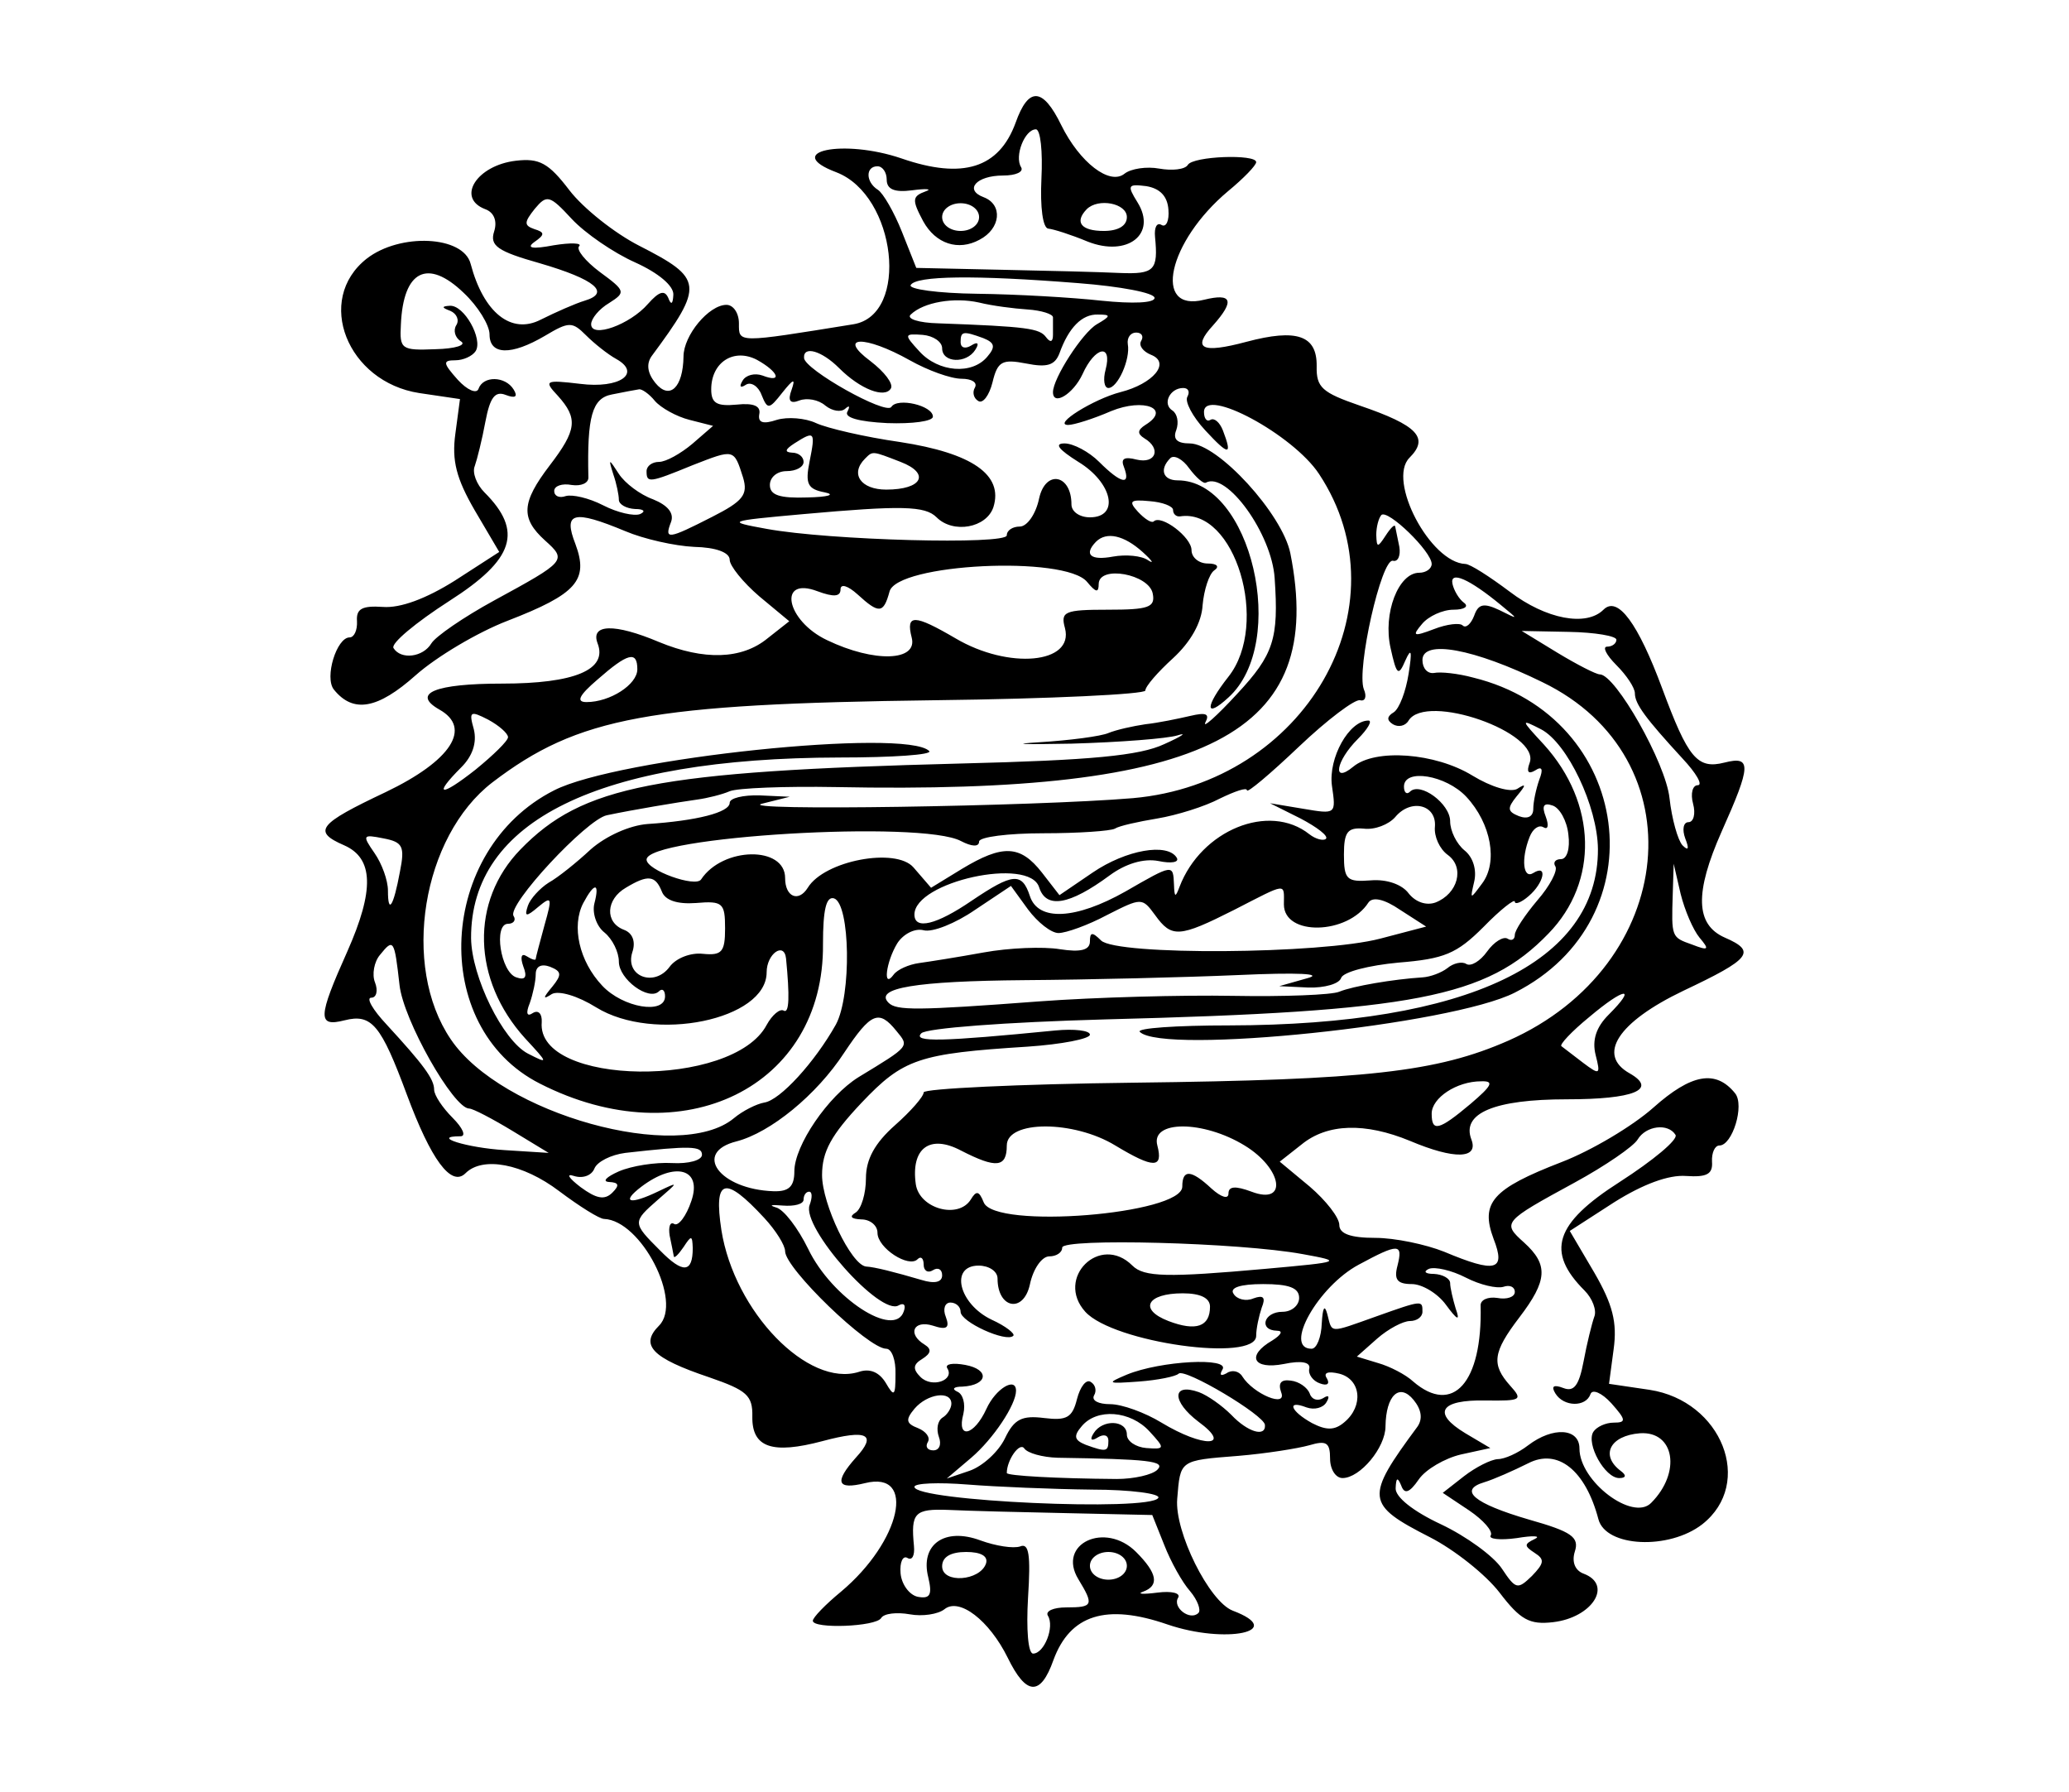 <?xml version="1.0" standalone="no"?>
<!DOCTYPE svg PUBLIC "-//W3C//DTD SVG 20010904//EN"
 "http://www.w3.org/TR/2001/REC-SVG-20010904/DTD/svg10.dtd">
<svg version="1.0" xmlns="http://www.w3.org/2000/svg"
 width="224pt" height="194pt" viewBox="0 0 224 194"
 preserveAspectRatio="xMidYMid meet">
<g transform="translate(0,194) scale(0.05,-0.05)"
fill="#000000" stroke="none">
<path d="M2199 3614 c-36 -98 -114 -123 -247 -77 -126 43 -260 15 -141 -30
130 -50 159 -309 37 -329 -254 -41 -248 -41 -248 2 0 22 -12 40 -27 40 -38 0
-93 -66 -93 -112 -1 -67 -30 -95 -61 -57 -17 21 -20 41 -8 58 114 154 112 168
-27 239 -53 27 -121 81 -151 120 -45 59 -65 70 -116 64 -85 -10 -130 -81 -66
-105 19 -7 26 -26 19 -48 -10 -31 7 -43 99 -69 120 -35 154 -64 97 -81 -20 -6
-63 -25 -95 -41 -64 -33 -124 15 -152 121 -16 61 -153 67 -225 11 -113 -89
-42 -267 114 -291 l88 -13 -10 -75 c-8 -58 2 -97 42 -166 l53 -90 -96 -62
c-62 -39 -118 -60 -156 -57 -45 3 -58 -4 -56 -31 1 -19 -6 -35 -16 -35 -28 0
-55 -87 -34 -113 42 -52 95 -42 177 31 45 40 134 93 199 118 150 58 176 88
147 166 -27 69 -5 75 108 28 40 -17 107 -32 149 -34 47 -1 77 -12 77 -28 0
-13 29 -49 64 -79 l65 -54 -47 -37 c-56 -46 -138 -48 -235 -8 -97 41 -149 39
-133 -3 22 -57 -50 -87 -207 -87 -144 0 -197 -21 -136 -56 72 -40 26 -111
-116 -179 -146 -69 -159 -85 -90 -115 64 -28 66 -97 7 -230 -64 -143 -65 -164
-6 -149 59 15 79 -10 135 -161 52 -140 96 -201 127 -170 37 37 124 21 203 -39
44 -33 87 -60 97 -60 80 -3 171 -179 119 -231 -42 -42 -16 -70 109 -112 81
-28 94 -39 93 -85 -1 -67 43 -82 152 -53 97 26 119 15 72 -36 -47 -53 -41 -70
20 -55 112 28 78 -126 -52 -235 -34 -28 -61 -56 -61 -63 0 -18 137 -13 148 6
6 10 34 13 62 8 27 -5 61 0 75 11 32 26 97 -24 137 -105 40 -82 71 -84 99 -5
36 98 114 123 247 77 126 -43 260 -15 141 30 -51 20 -126 171 -120 242 7 84 4
83 132 93 60 5 129 16 154 23 37 11 45 6 45 -29 0 -23 12 -42 27 -42 38 0 93
66 93 112 1 67 30 95 61 57 17 -21 20 -41 8 -58 -114 -154 -112 -168 27 -239
53 -27 121 -81 151 -120 45 -59 65 -70 116 -64 85 10 130 81 66 105 -19 7 -26
26 -19 48 10 31 -7 43 -99 69 -120 35 -154 64 -97 81 20 6 63 25 95 41 64 33
124 -15 152 -121 16 -61 153 -67 225 -11 113 89 42 267 -114 291 l-88 13 10
75 c8 58 -2 97 -42 166 l-53 90 96 62 c62 39 118 60 156 57 45 -3 58 4 56 31
-1 19 6 35 16 35 28 0 55 87 34 113 -42 52 -95 42 -177 -31 -45 -40 -134 -93
-199 -118 -150 -58 -176 -88 -147 -166 27 -69 5 -75 -107 -28 -40 16 -107 30
-149 30 -54 0 -78 9 -78 28 0 16 -29 53 -64 83 l-65 54 47 37 c56 46 138 48
235 8 97 -41 149 -39 133 3 -22 57 50 87 207 87 144 0 197 21 136 56 -72 40
-26 111 116 179 146 69 159 85 90 115 -64 28 -66 97 -7 230 64 143 65 164 6
149 -59 -15 -79 10 -135 161 -52 140 -96 201 -127 170 -37 -37 -124 -21 -203
39 -44 33 -86 60 -96 60 -76 3 -170 181 -121 230 43 43 18 70 -108 113 -81 28
-94 39 -93 85 1 67 -43 82 -152 53 -97 -26 -119 -15 -72 36 47 53 41 70 -20
55 -112 -28 -78 126 52 235 34 28 61 56 61 63 0 18 -137 13 -148 -6 -6 -10
-34 -13 -62 -8 -27 5 -61 0 -75 -11 -32 -26 -97 24 -137 105 -40 82 -71 84
-99 5z m56 -121 c-3 -62 3 -107 15 -108 11 -1 49 -13 85 -28 86 -34 151 16
108 85 -23 37 -21 40 19 35 30 -5 46 -22 48 -51 2 -24 -5 -39 -15 -33 -10 6
-16 -5 -14 -26 7 -72 -1 -81 -76 -78 -41 2 -157 5 -258 7 l-183 4 -31 78 c-17
43 -41 84 -52 91 -27 17 -27 51 -1 51 11 0 20 -13 20 -29 0 -21 17 -28 55 -23
30 4 44 3 30 -2 -30 -11 -31 -18 -6 -65 27 -49 76 -65 122 -40 46 24 51 76 9
92 -43 16 -16 47 42 47 28 0 45 8 39 18 -15 24 8 82 32 82 10 0 15 -48 12
-107z m-880 -181 c51 -23 84 -51 83 -70 -1 -21 -5 -23 -11 -7 -8 18 -20 14
-44 -13 -39 -45 -123 -75 -123 -44 0 12 17 33 39 46 36 23 36 26 -20 67 -32
24 -52 49 -45 56 7 7 -18 8 -55 2 -47 -9 -60 -6 -42 7 23 16 23 21 0 28 -23 8
-22 15 1 44 26 31 32 30 80 -22 29 -31 90 -73 137 -94z m745 98 c0 -17 -18
-30 -40 -30 -22 0 -40 13 -40 30 0 17 18 30 40 30 22 0 40 -13 40 -30z m320 0
c0 -19 -19 -30 -50 -30 -49 0 -64 19 -37 47 25 25 87 13 87 -17z m-1436 -164
c31 -29 56 -70 56 -90 0 -45 47 -46 120 -3 52 31 59 31 89 1 18 -18 47 -41 65
-51 56 -31 8 -65 -78 -54 -76 9 -79 7 -48 -26 44 -49 41 -74 -18 -151 -61 -80
-63 -114 -10 -162 48 -43 46 -45 -110 -130 -66 -36 -127 -78 -136 -93 -18 -30
-66 -36 -82 -10 -6 10 48 55 121 102 141 90 160 151 76 235 -17 17 -27 43 -21
57 5 14 16 58 23 96 10 53 21 67 44 58 21 -8 27 -4 17 12 -18 29 -66 30 -76 1
-4 -11 -24 -3 -45 20 -32 36 -33 42 -5 42 17 0 37 9 44 20 16 26 -25 100 -56
98 -18 -1 -18 -4 1 -11 14 -6 20 -20 13 -31 -7 -11 -3 -27 10 -35 13 -8 -12
-16 -55 -17 -74 -3 -78 0 -75 53 5 118 58 144 136 69z m1331 21 c91 -7 165
-21 165 -32 0 -11 -47 -13 -115 -6 -63 7 -184 14 -269 15 -85 1 -150 10 -144
19 12 20 137 22 363 4z m-110 -57 c30 -2 55 -10 55 -17 0 -7 0 -24 0 -38 0
-16 -6 -17 -15 -5 -14 19 -40 23 -233 30 -43 1 -70 10 -60 19 28 27 94 38 148
26 28 -7 75 -13 105 -15z m150 -32 c-31 -18 -95 -117 -95 -147 0 -31 44 -4 64
39 27 60 65 67 50 10 -6 -22 -3 -40 6 -40 20 0 48 62 42 95 -2 14 6 25 18 25
12 0 17 -8 11 -18 -6 -10 4 -23 21 -30 44 -17 5 -63 -66 -81 -58 -15 -148 -71
-113 -71 12 0 54 13 93 30 71 29 131 5 74 -30 -17 -11 -18 -19 -2 -29 37 -22
25 -56 -17 -46 -27 7 -35 2 -27 -17 15 -40 -7 -35 -54 12 -22 22 -56 40 -75
40 -23 0 -13 -13 30 -40 74 -45 90 -120 25 -120 -22 0 -40 12 -40 28 0 65 -56
76 -70 13 -7 -34 -26 -61 -42 -61 -15 0 -28 -8 -28 -19 0 -21 -384 -11 -520
14 -88 16 -87 17 80 32 212 19 263 18 288 -7 36 -36 108 -23 123 22 22 70 -46
117 -202 141 -77 11 -158 30 -182 41 -23 11 -62 14 -85 7 -30 -10 -41 -6 -38
12 4 18 -12 25 -49 21 -43 -4 -55 3 -55 33 0 59 49 90 99 64 47 -26 56 -51 12
-34 -17 6 -36 1 -43 -11 -8 -13 -5 -17 7 -9 11 7 27 -3 34 -22 13 -32 16 -32
45 5 24 30 29 32 20 6 -9 -24 -3 -31 17 -23 16 6 41 2 56 -11 15 -12 34 -15
43 -7 9 8 11 6 5 -6 -8 -13 25 -22 86 -25 55 -2 99 4 99 14 0 24 -77 42 -90
21 -12 -18 -188 81 -189 106 -2 27 38 16 76 -22 46 -46 99 -66 112 -44 6 10
-14 36 -44 59 -74 55 -13 57 85 2 39 -22 89 -40 112 -40 22 0 35 -8 29 -19 -6
-10 -3 -23 7 -29 10 -7 24 12 31 40 11 46 21 51 73 41 45 -9 62 -4 72 22 20
56 49 85 83 84 29 0 29 -3 -2 -21z m-335 -52 c0 -32 53 -34 72 -3 9 14 5 18
-9 9 -13 -8 -23 -5 -23 7 0 24 5 25 49 9 25 -10 27 -19 9 -40 -33 -40 -106
-34 -147 11 -34 37 -34 39 7 36 23 -2 42 -15 42 -29z m-622 -114 c13 -15 47
-34 75 -41 l51 -13 -45 -39 c-25 -21 -57 -39 -72 -39 -15 0 -27 -9 -27 -20 0
-26 5 -26 100 13 90 35 89 36 109 -27 11 -37 0 -51 -67 -85 -96 -49 -104 -50
-89 -11 7 19 -7 36 -39 49 -28 10 -61 35 -74 55 -22 34 -23 34 -12 -1 7 -20
12 -45 12 -55 0 -10 16 -19 35 -20 19 0 24 -5 11 -11 -13 -5 -49 3 -80 19 -31
16 -67 24 -81 20 -14 -5 -25 0 -25 11 0 11 17 17 38 13 20 -3 37 4 36 17 -3
131 8 171 51 179 25 5 51 10 58 11 6 2 23 -10 35 -25z m1153 9 c-6 -10 11 -43
39 -73 51 -55 59 -55 38 0 -7 18 -19 28 -27 23 -8 -5 -14 3 -14 17 0 55 193
-49 249 -134 190 -287 -30 -669 -403 -702 -213 -18 -866 -28 -803 -12 l60 15
-65 3 c-36 1 -65 -6 -65 -16 0 -21 -72 -39 -178 -46 -39 -3 -90 -26 -123 -55
-30 -28 -71 -61 -91 -72 -19 -12 -40 -35 -45 -50 -8 -24 -4 -25 23 -2 29 24
30 20 13 -40 -10 -37 -19 -70 -19 -73 0 -4 -9 -1 -20 6 -11 7 -14 -2 -7 -22 9
-23 5 -31 -15 -24 -34 11 -50 116 -18 116 12 0 18 8 12 17 -15 23 158 209 202
218 57 12 153 28 196 34 22 3 54 11 70 18 17 7 120 11 230 9 808 -16 1062 114
984 506 -17 85 -157 238 -218 238 -27 0 -37 9 -29 29 6 17 2 35 -8 42 -23 14
-6 49 23 49 11 0 15 -8 9 -19z m-818 -140 c-10 -49 -4 -60 33 -67 24 -5 7 -10
-38 -11 -60 -2 -81 5 -81 27 0 17 16 30 36 30 21 0 37 9 37 20 0 11 -11 20
-25 20 -17 1 -15 7 5 20 44 28 46 26 33 -39z m197 -1 c65 -25 47 -60 -31 -60
-55 0 -79 34 -46 67 17 17 15 17 77 -7z m661 -45 c45 25 143 -111 149 -207 9
-131 -2 -165 -81 -250 -45 -49 -76 -76 -69 -62 10 19 1 22 -33 14 -26 -6 -69
-15 -97 -18 -27 -4 -63 -12 -80 -19 -16 -7 -84 -16 -150 -20 -66 -4 -34 -5 70
-3 105 3 208 11 230 18 22 7 9 -2 -29 -19 -53 -25 -158 -35 -440 -42 -662 -17
-820 -48 -954 -186 -109 -112 -105 -282 10 -409 51 -55 51 -56 6 -33 -54 28
-122 166 -123 250 -1 254 276 390 798 391 115 0 202 6 194 14 -50 50 -675 -15
-812 -85 -253 -128 -272 -513 -31 -635 310 -158 616 -7 613 302 0 75 7 104 24
99 35 -12 38 -210 4 -273 -46 -82 -121 -164 -155 -169 -17 -3 -47 -18 -66 -34
-118 -98 -504 9 -613 171 -108 159 -62 439 90 556 186 142 340 170 959 178
250 3 455 13 455 21 0 9 27 40 60 70 38 35 62 77 64 115 3 33 14 67 25 75 12
8 7 15 -14 15 -19 0 -35 13 -35 29 0 28 -66 78 -82 62 -5 -4 -20 6 -34 21 -21
23 -17 27 25 23 28 -2 51 -11 51 -19 0 -9 7 -15 15 -14 119 19 195 -233 105
-347 -52 -66 -51 -92 0 -45 131 119 49 470 -110 470 -32 0 -40 24 -16 48 8 8
27 -2 41 -22 15 -20 31 -34 36 -31z m489 -176 c0 -10 -12 -19 -27 -19 -45 0
-79 -88 -62 -163 13 -59 17 -62 32 -27 13 29 15 21 7 -29 -6 -38 -20 -75 -32
-83 -15 -9 -16 -17 -2 -26 12 -7 27 -4 34 8 38 61 287 -26 262 -92 -7 -19 -3
-25 12 -16 15 10 18 3 9 -20 -7 -20 -13 -48 -13 -63 0 -17 -12 -23 -31 -16
-25 10 -26 17 -5 43 21 25 21 29 1 16 -15 -8 -56 4 -97 29 -80 49 -210 59
-258 19 -46 -38 -38 12 10 60 22 22 32 40 23 40 -42 0 -87 -81 -79 -141 9 -62
9 -62 -62 -50 l-72 12 66 -33 c36 -19 61 -38 55 -44 -5 -5 -22 -1 -36 10 -87
69 -234 9 -281 -114 -9 -24 -11 -23 -12 5 -2 44 -1 45 -105 -15 -108 -61 -189
-65 -207 -10 -17 52 -37 50 -126 -10 -76 -52 -124 -64 -124 -30 0 71 249 126
270 59 15 -47 65 -39 153 26 34 25 73 37 105 31 28 -6 46 -3 40 7 -20 33 -110
17 -182 -32 l-72 -49 -38 49 c-47 60 -85 61 -173 8 l-67 -41 -38 44 c-38 44
-193 15 -229 -44 -20 -32 -49 -20 -49 21 0 70 -135 68 -182 -3 -12 -18 -118
20 -118 43 0 50 596 86 681 40 23 -12 39 -13 39 -1 0 10 63 18 139 18 77 0
146 5 155 10 9 6 50 15 92 22 42 7 103 26 135 43 33 16 59 25 59 18 0 -7 51
36 112 94 62 59 122 104 133 101 11 -3 15 8 8 24 -16 43 38 283 63 278 11 -3
17 11 14 30 -4 19 -8 39 -9 44 -1 6 -10 -3 -21 -20 -17 -26 -19 -26 -20 2 0
17 5 36 11 43 14 13 109 -79 109 -106z m-626 26 c21 -19 26 -27 12 -18 -14 10
-48 13 -76 8 -48 -9 -64 4 -37 32 23 23 61 14 101 -22z m-120 -65 c19 -23 25
-24 25 -4 1 41 109 21 117 -21 6 -30 -9 -35 -97 -35 -94 0 -103 -4 -93 -40 20
-77 -122 -90 -237 -22 -89 52 -108 53 -95 2 14 -52 -81 -55 -183 -6 -89 42
-108 139 -21 106 35 -13 50 -12 50 4 0 13 16 8 37 -11 46 -42 56 -42 69 6 15
61 381 79 428 21z m896 -50 c39 -32 39 -32 -3 -11 -34 16 -46 14 -55 -12 -7
-18 -18 -28 -25 -21 -6 6 -34 3 -62 -8 -45 -17 -48 -15 -26 11 14 17 45 31 68
31 24 0 34 7 23 15 -11 8 -22 27 -25 41 -6 29 36 11 105 -46z m250 -75 c0 -8
-9 -15 -20 -15 -11 0 -2 -18 20 -40 22 -22 40 -49 40 -61 0 -23 23 -54 103
-141 30 -32 45 -58 33 -58 -11 0 -16 -18 -10 -40 6 -22 1 -40 -10 -40 -11 0
-14 -16 -7 -35 9 -23 7 -28 -6 -15 -10 11 -23 57 -28 102 -8 76 -117 268 -151
268 -8 0 -49 21 -92 47 l-77 47 102 -2 c57 -1 103 -9 103 -17z m-160 -92 c337
-163 294 -613 -74 -776 -155 -68 -306 -85 -811 -91 -250 -3 -455 -13 -455 -21
0 -9 -28 -41 -62 -71 -44 -39 -63 -74 -63 -115 0 -33 -10 -66 -22 -74 -15 -9
-10 -14 12 -15 19 0 35 -13 35 -29 0 -33 68 -77 87 -57 7 7 13 2 13 -12 0 -13
9 -19 20 -12 11 7 20 2 20 -11 0 -15 -16 -19 -45 -10 -58 17 -101 28 -120 29
-32 4 -95 135 -95 198 0 51 20 87 85 156 91 96 124 107 360 122 74 5 135 17
135 26 0 9 -34 13 -75 9 -244 -24 -310 -26 -290 -6 11 11 181 24 398 30 669
17 826 47 960 186 109 112 105 282 -10 409 -51 55 -51 56 -6 33 57 -30 122
-167 123 -259 1 -246 -282 -381 -798 -382 -115 0 -202 -6 -194 -14 50 -50 675
15 812 85 314 159 256 597 -90 682 -33 9 -71 13 -85 10 -14 -2 -25 10 -25 28
0 45 111 25 260 -48z m-1960 28 c0 -33 -59 -71 -110 -71 -23 0 -17 14 24 49
65 57 86 63 86 22z m-280 -147 c0 -8 -32 -39 -70 -70 -76 -60 -94 -58 -31 5
24 24 34 53 27 82 -11 39 -8 41 31 21 24 -13 43 -30 43 -38z m2075 -129 c54
-58 69 -142 34 -188 -26 -35 -26 -35 -17 4 6 25 -2 53 -21 68 -17 14 -31 42
-31 63 0 38 -65 86 -87 64 -7 -7 -13 -2 -13 11 0 40 91 25 135 -22z m-68 -65
c-2 -21 10 -48 28 -61 37 -27 22 -84 -27 -103 -20 -7 -43 1 -58 20 -14 19 -47
31 -82 28 -52 -4 -58 2 -58 56 0 49 8 59 43 56 24 -3 54 9 68 25 34 41 90 27
86 -21z m289 -17 c4 -30 -3 -53 -16 -53 -12 0 -18 -7 -12 -16 5 -9 -12 -42
-39 -73 -27 -32 -49 -65 -49 -75 0 -10 -7 -14 -16 -8 -9 5 -29 -7 -44 -28 -15
-21 -35 -33 -45 -27 -9 6 -28 2 -41 -9 -13 -10 -37 -19 -54 -20 -63 -4 -151
-19 -180 -31 -16 -7 -120 -11 -230 -9 -110 2 -299 -3 -420 -12 -265 -20 -309
-20 -326 -3 -32 32 59 47 294 49 139 1 347 6 462 11 132 6 188 3 150 -7 l-60
-17 63 -3 c35 -1 67 8 71 21 5 13 60 27 124 33 99 8 126 19 184 77 37 38 68
62 68 55 0 -7 14 -2 30 12 33 28 42 70 10 50 -22 -14 -27 30 -8 78 7 18 20 27
30 21 10 -6 12 4 5 23 -9 23 -5 31 15 24 15 -5 31 -33 34 -63z m-2530 -80
c-14 -76 -26 -94 -26 -41 0 22 -13 58 -29 81 -27 39 -26 41 19 32 42 -8 47
-17 36 -72z m2814 -143 c22 -26 20 -29 -16 -15 -45 16 -45 15 -42 110 l2 65
15 -65 c9 -36 27 -78 41 -95z m-2247 100 c7 -19 33 -28 74 -25 58 5 63 0 63
-55 0 -51 -7 -59 -48 -55 -26 3 -58 -9 -72 -28 -33 -45 -97 -21 -81 31 8 23 1
42 -18 49 -42 16 -39 66 4 91 48 29 64 27 78 -8z m-146 -26 c-5 -20 4 -49 22
-63 17 -14 31 -42 31 -63 0 -38 65 -86 87 -64 7 7 13 2 13 -11 0 -40 -91 -25
-136 23 -50 53 -67 129 -41 179 24 45 36 45 24 -1z m1005 -64 c16 0 64 17 105
39 75 38 76 38 104 0 36 -50 52 -49 171 11 117 60 108 59 108 12 0 -69 138
-66 183 4 9 13 34 8 69 -16 l56 -36 -99 -26 c-129 -34 -572 -37 -605 -4 -19
19 -24 18 -24 -2 0 -19 -20 -24 -65 -17 -36 6 -110 3 -165 -7 -55 -10 -118
-20 -140 -23 -22 -3 -47 -14 -55 -25 -24 -33 -17 27 8 68 13 20 38 33 57 28
19 -5 69 15 111 44 l78 52 37 -51 c21 -28 50 -51 66 -51z m-1427 -112 c8 -76
117 -268 151 -268 8 0 50 -22 93 -48 l79 -48 -95 6 c-82 5 -162 30 -96 30 13
0 5 18 -17 40 -22 22 -40 49 -40 61 0 23 -23 54 -103 141 -30 32 -45 58 -33
58 11 0 15 15 8 33 -7 17 -2 45 11 60 29 36 31 33 42 -65z m837 57 c8 -82 7
-120 -5 -113 -8 5 -25 -9 -37 -31 -73 -138 -499 -133 -487 6 1 18 -7 27 -19
20 -13 -9 -16 -1 -7 21 7 20 13 48 13 63 0 17 12 23 31 16 25 -10 26 -17 5
-43 -21 -25 -21 -29 -1 -16 15 8 56 -4 96 -29 125 -77 369 -27 369 76 0 40 38
67 42 30z m1781 -122 c-27 -27 -36 -55 -28 -87 11 -43 9 -44 -27 -17 -21 16
-42 32 -47 36 -5 3 22 32 60 63 77 65 105 68 42 5z m-1542 -35 c28 -34 30 -32
-82 -100 -66 -41 -139 -148 -139 -204 0 -33 -12 -44 -45 -43 -117 4 -176 84
-80 108 73 19 173 100 233 192 58 87 75 94 113 47z m1243 -158 c-69 -58 -84
-61 -84 -21 0 34 54 70 107 70 29 1 24 -9 -23 -49z m-769 -90 c83 -50 104 -50
91 0 -15 55 99 55 189 0 82 -50 94 -130 15 -100 -35 13 -50 12 -50 -4 0 -13
-16 -8 -37 11 -44 41 -63 42 -63 4 0 -60 -407 -93 -430 -34 -10 25 -16 26 -28
6 -27 -43 -111 -20 -119 33 -11 78 30 109 98 73 76 -39 99 -37 99 11 0 55 145
55 235 0z m1213 23 c6 -10 -48 -55 -121 -102 -141 -90 -160 -151 -76 -235 17
-17 27 -43 21 -57 -5 -14 -16 -58 -23 -96 -10 -53 -21 -67 -44 -58 -21 8 -27
4 -17 -12 18 -29 66 -30 76 -1 4 11 24 3 45 -20 32 -36 33 -42 5 -42 -17 0
-37 -9 -44 -20 -16 -26 25 -100 56 -100 15 0 16 6 4 15 -46 34 -24 77 41 82
75 5 90 -85 24 -151 -40 -40 -155 47 -155 118 0 44 -57 48 -111 7 -22 -17 -51
-30 -66 -30 -15 -1 -47 -17 -73 -37 l-46 -36 57 -38 c31 -21 52 -45 47 -54 -6
-8 20 -11 56 -6 36 6 54 5 39 -2 -23 -11 -23 -15 0 -30 22 -14 21 -22 -6 -50
-31 -30 -35 -29 -65 16 -18 27 -77 70 -132 96 -60 28 -99 59 -98 78 1 23 4 25
12 6 7 -20 18 -16 38 13 15 22 57 46 91 54 l64 14 -54 32 c-73 44 -55 73 44
71 77 -1 81 1 53 32 -41 46 -38 72 20 148 61 80 63 114 10 162 -48 43 -46 45
110 130 66 36 127 78 136 93 18 30 66 36 82 10z m-2108 -43 c0 -12 -29 -20
-65 -18 -36 2 -87 -6 -115 -18 -27 -12 -37 -22 -21 -23 21 -1 23 -7 7 -23 -17
-17 -35 -13 -69 12 -26 20 -32 30 -14 24 19 -6 38 1 44 16 6 15 36 30 67 34
141 16 166 15 166 -4z m-23 -100 c-11 -33 -28 -55 -37 -50 -9 6 -13 -6 -10
-25 4 -19 8 -39 9 -45 1 -5 10 4 21 20 17 26 19 26 20 -2 0 -54 -21 -56 -71
-5 -60 60 -60 61 -4 110 45 39 45 39 1 18 -62 -30 -83 -25 -37 10 73 55 132
39 108 -31z m158 -37 c25 -27 45 -59 45 -72 0 -37 180 -211 219 -211 12 0 21
-25 20 -55 0 -48 -3 -50 -21 -19 -14 23 -34 32 -58 24 -110 -35 -270 130 -298
307 -17 112 7 119 93 26z m98 28 c-18 -48 154 -242 193 -217 11 6 16 1 11 -13
-20 -60 -156 29 -207 135 -22 45 -53 86 -70 90 -16 5 -10 6 15 4 25 -2 45 3
45 13 0 9 5 17 12 17 7 0 7 -13 1 -29z m1067 -106 c88 -16 87 -17 -80 -32
-212 -19 -263 -18 -288 7 -70 70 -168 -27 -102 -100 61 -67 370 -110 370 -52
0 16 6 43 12 61 9 22 4 28 -18 20 -16 -7 -36 -2 -43 10 -9 13 14 21 64 21 56
0 78 -8 78 -30 0 -16 -16 -30 -36 -30 -41 0 -52 -40 -12 -41 14 0 9 -9 -10
-21 -57 -33 -42 -64 25 -51 38 8 58 4 55 -10 -3 -12 8 -27 23 -32 16 -6 22 -1
15 11 -8 12 2 16 27 10 47 -12 53 -70 11 -105 -21 -18 -39 -18 -70 -2 -47 26
-56 51 -12 34 17 -6 36 -1 43 11 8 13 5 17 -7 9 -12 -7 -25 -3 -29 10 -5 13
-23 26 -41 28 -21 3 -28 -5 -21 -25 14 -35 -60 -4 -84 34 -7 12 -23 15 -34 7
-13 -7 -16 -4 -9 8 17 27 -134 19 -207 -11 -45 -19 -43 -20 26 -15 41 3 80 11
86 17 13 13 186 -90 187 -111 2 -27 -37 -16 -73 22 -20 20 -51 42 -70 49 -59
21 -59 -20 -1 -64 75 -55 11 -57 -80 -2 -36 22 -86 40 -111 40 -26 0 -41 8
-35 19 6 10 3 23 -7 29 -10 7 -23 -10 -30 -37 -10 -40 -22 -47 -71 -41 -48 6
-65 -2 -85 -44 -14 -29 -48 -60 -76 -70 l-50 -17 53 45 c48 41 97 115 97 145
0 31 -44 5 -64 -39 -27 -59 -65 -67 -50 -11 5 22 -1 43 -13 48 -13 6 -8 11 11
11 55 3 60 37 6 47 -27 5 -44 2 -39 -7 17 -26 -33 -44 -58 -19 -17 17 -16 27
4 39 19 12 21 21 5 31 -38 23 -24 54 18 41 30 -10 37 -5 28 19 -7 17 -2 31 10
31 12 0 22 -9 22 -20 0 -22 99 -67 114 -52 5 4 -16 21 -47 35 -71 34 -91 117
-28 117 22 0 41 -12 41 -28 0 -65 56 -76 70 -13 7 34 26 61 42 61 15 0 28 8
28 19 0 21 384 11 520 -14z m206 -25 c-8 -30 -1 -40 31 -40 22 0 56 -20 74
-45 25 -34 31 -36 21 -8 -6 20 -12 45 -12 55 0 10 -16 19 -35 20 -19 0 -24 5
-11 11 13 5 49 -3 80 -19 31 -16 67 -24 81 -20 14 5 25 0 25 -11 0 -11 -17
-17 -38 -13 -20 3 -37 -4 -36 -17 4 -166 -60 -238 -146 -164 -16 15 -51 33
-76 40 l-46 14 44 39 c24 21 56 38 71 38 15 0 27 9 27 20 0 25 1 26 -100 -10
-104 -37 -95 -37 -106 5 -6 22 -10 14 -12 -20 -1 -30 -11 -55 -22 -55 -62 0
14 135 102 182 87 47 96 46 84 -2z m-406 -89 c0 -43 -30 -54 -90 -31 -65 25
-47 60 31 60 38 0 59 -10 59 -29z m-560 -210 c0 -10 -9 -24 -19 -30 -11 -7
-14 -25 -8 -42 6 -16 1 -29 -12 -29 -13 0 -18 8 -12 18 6 10 -4 23 -21 30 -26
10 -28 18 -8 42 28 33 80 40 80 11z m429 -60 c34 -37 34 -39 -7 -36 -23 2 -42
15 -42 29 0 32 -53 34 -72 3 -9 -14 -5 -18 9 -9 13 8 23 5 23 -7 0 -24 -5 -25
-49 -9 -25 10 -27 19 -9 40 33 40 106 34 147 -11z m-199 -57 c196 -3 235 -7
216 -26 -11 -11 -51 -20 -88 -20 -131 1 -238 7 -238 13 0 28 28 68 38 53 7
-10 39 -19 72 -20z m74 -69 c85 0 150 -9 144 -18 -18 -30 -528 -7 -528 24 0 8
52 10 115 5 63 -5 184 -10 269 -11z m-51 -51 l182 -4 26 -65 c14 -36 39 -81
56 -100 16 -19 24 -41 18 -47 -18 -18 -57 12 -44 33 6 10 -14 15 -45 11 -31
-4 -45 -3 -31 2 36 13 31 40 -15 86 -67 67 -172 18 -125 -59 34 -56 32 -61
-26 -61 -28 0 -46 -8 -40 -18 15 -24 -8 -82 -32 -82 -11 0 -15 53 -11 121 6
93 2 119 -17 111 -15 -5 -53 1 -86 13 -78 29 -131 -9 -113 -80 9 -38 4 -47
-23 -42 -18 4 -35 27 -37 51 -2 24 5 39 15 33 10 -6 16 5 14 26 -7 72 1 81 76
78 41 -2 157 -5 258 -7z m-178 -109 c-13 -38 -95 -44 -95 -6 0 20 18 31 52 31
32 0 48 -9 43 -25z m305 -5 c0 -17 -18 -30 -40 -30 -22 0 -40 13 -40 30 0 17
18 30 40 30 22 0 40 -13 40 -30z"/>
</g>
</svg>
